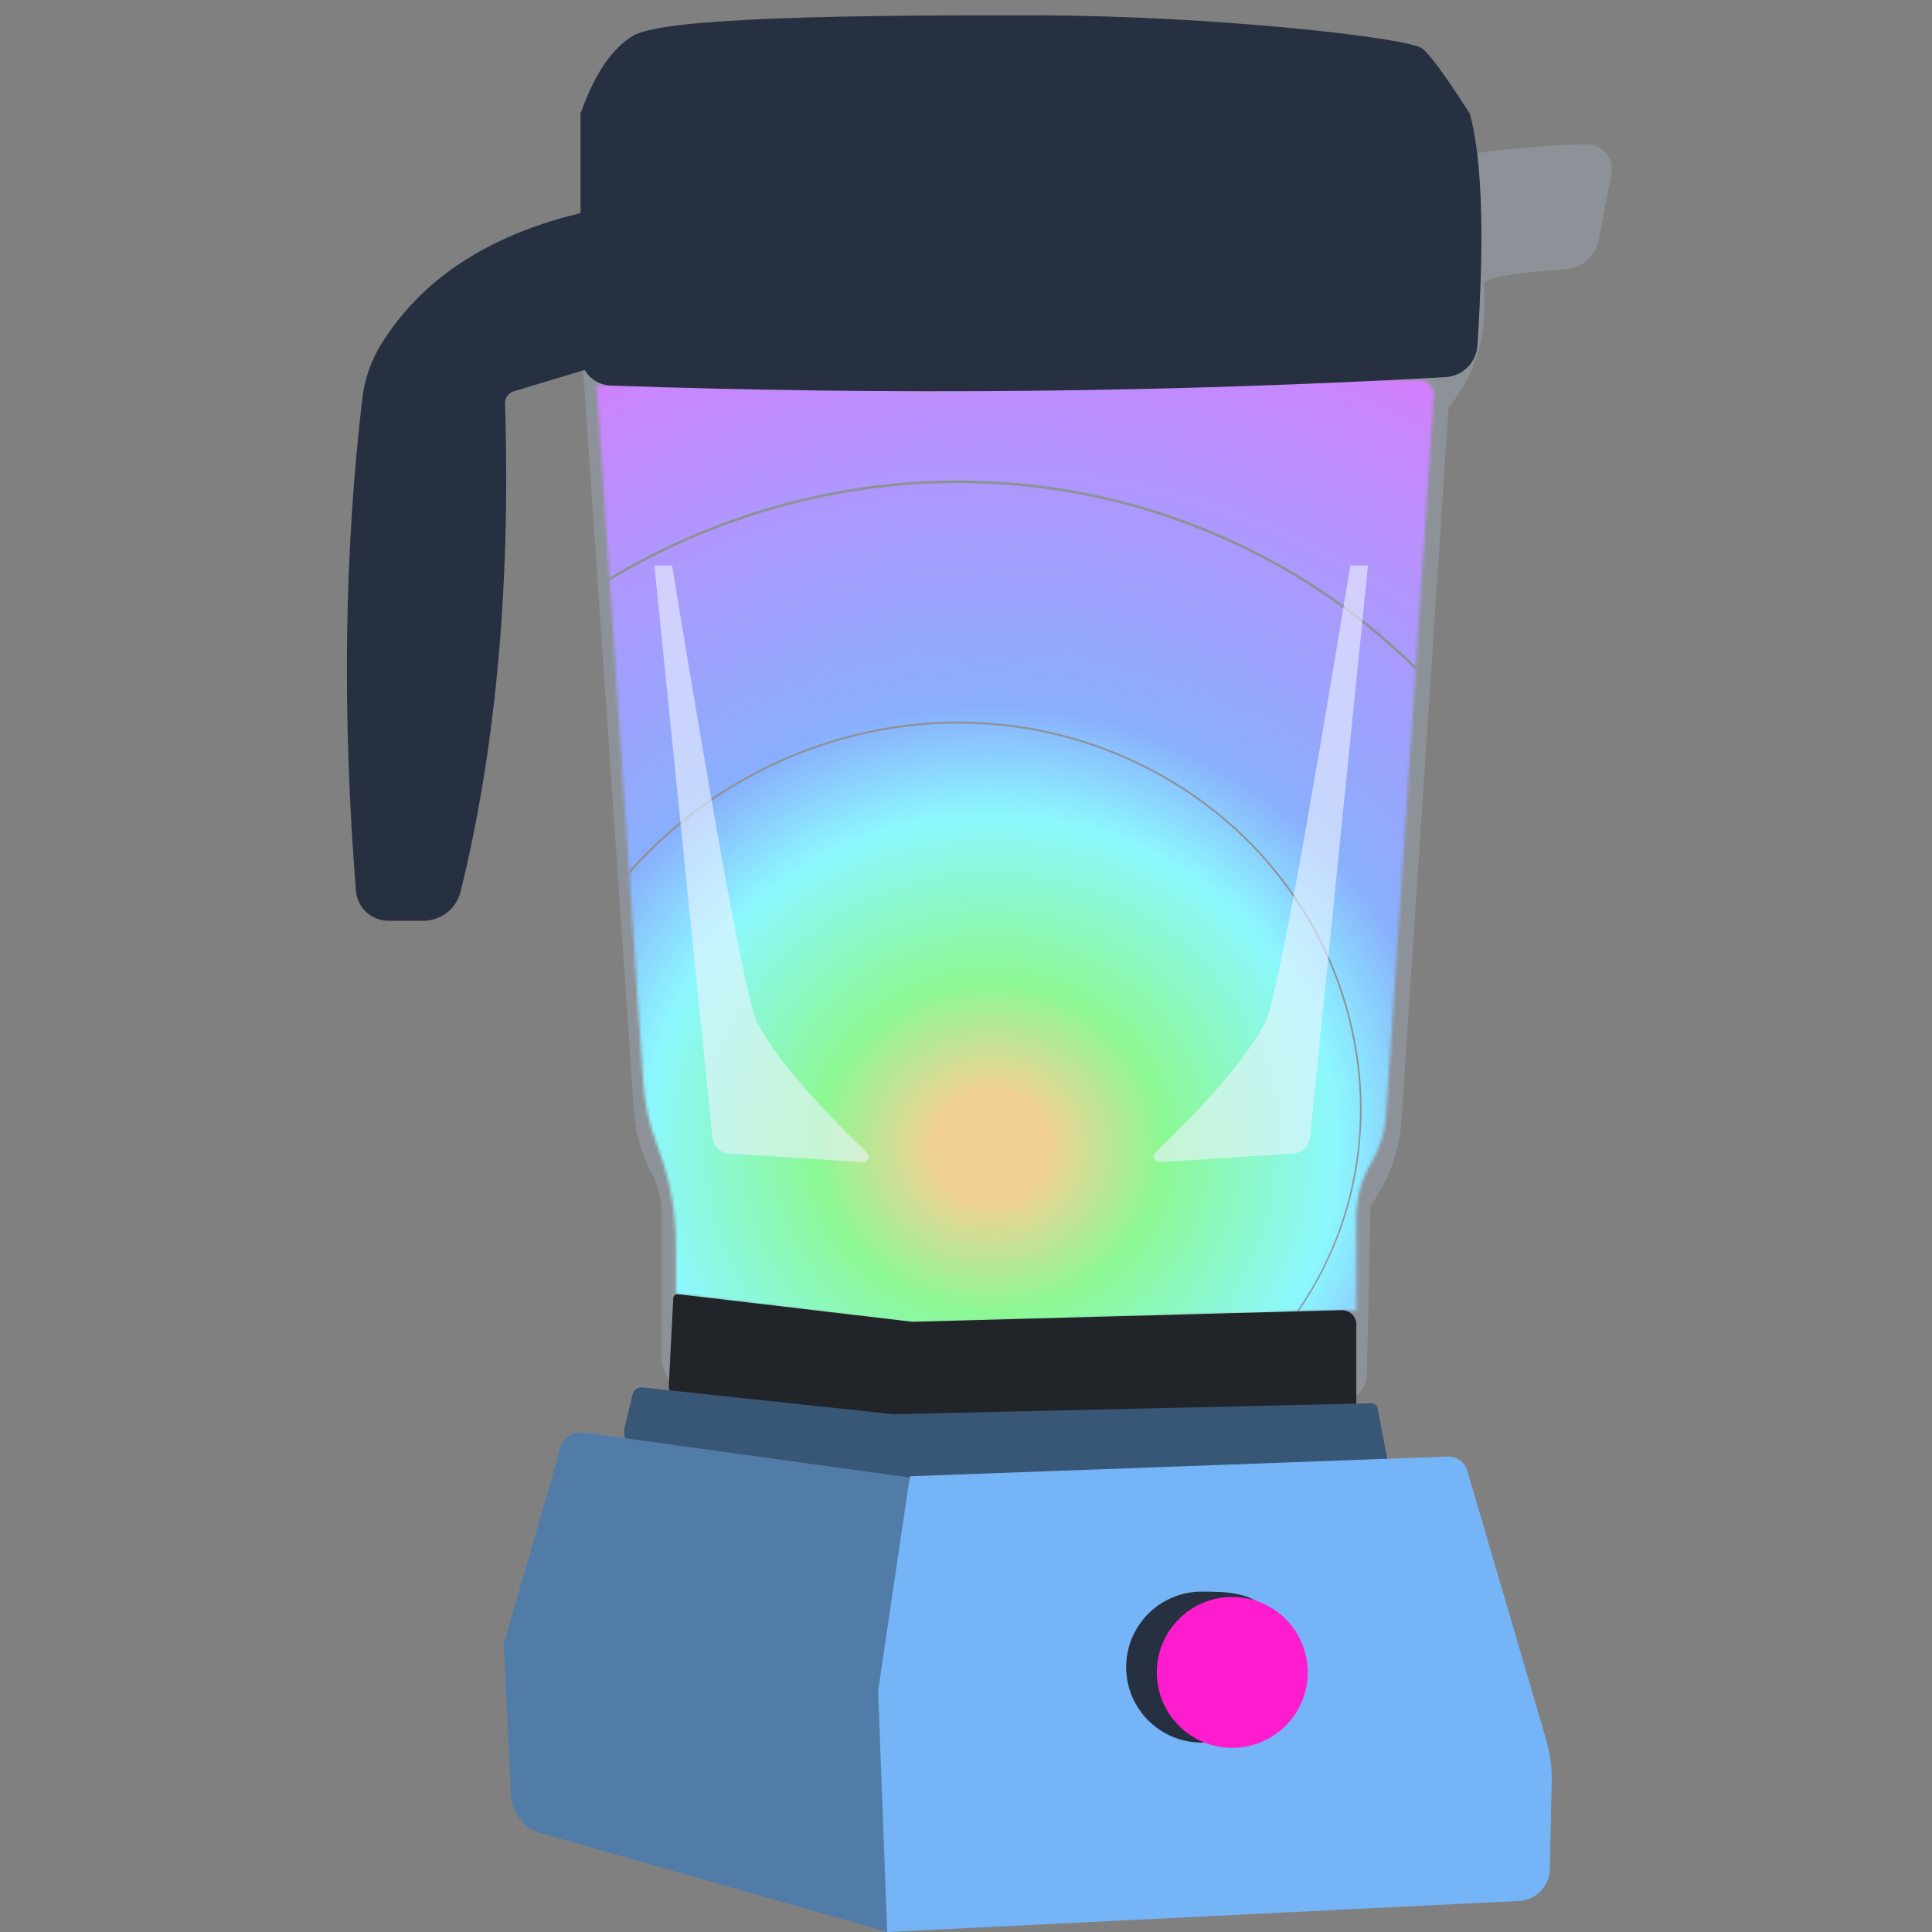<svg version="1.1" id="my-icon" xmlns="http://www.w3.org/2000/svg" xmlns:xlink="http://www.w3.org/1999/xlink" x="0px" y="0px"
	 viewBox="0 0 640 640" style="enable-background:new 0 0 640 640;" xml:space="preserve">

<rect x="0" y="0" width="640" height="640" fill="#808080" stroke="none"/>

<defs>
<path d="M216.69 390.09C212.83 383.42 210.55 375.95 210.02 368.26C206.14 311.69 195.22 152.32 191.32 95.41C190.95 90.02 195.23 85.44 200.64 85.44C234.91 85.44 298.52 85.44 371.97 85.44C399.64 85.44 416.89 66.03 457.82 56.59C481.61 51.1 504.23 48.18 525.66 47.82C530.83 47.74 534.77 52.42 533.81 57.51C532.64 63.69 530.87 73 529.67 79.33C528.65 84.7 524.16 88.72 518.72 89.13C500.49 90.5 491.44 92.14 491.54 94.04C491.61 95.19 492.64 105.88 489.72 116.16C487.77 123.01 484.48 129.34 479.84 135.15C471.54 260.92 466.35 339.53 464.27 370.97C463.6 381.22 460.05 391.08 454.04 399.42C454.04 399.42 454.04 399.42 454.04 399.42C453.37 429.01 452.96 447.5 452.79 454.9C452.66 460.5 448.17 465.02 442.57 465.17C412.83 465.98 330.8 468.22 300.36 469.05C296.05 469.17 291.75 468.96 287.48 468.42C273.82 466.71 242.06 462.73 229.1 461.1C223.44 460.39 219.18 455.57 219.18 449.86C219.18 438.77 219.18 413.72 219.18 402.19C219.18 397.09 217.84 392.07 215.28 387.65C214.39 386.11 217.19 390.95 216.69 390.09Z" id="c2U5Zrsw8w">
</path>
<path d="M295.97 468.47C380.41 466.54 433.18 465.34 454.29 464.86C455.3 464.84 456.18 465.55 456.37 466.54C457.07 470.22 458.95 480.2 459.68 484.04C459.77 484.53 459.43 485 458.94 485.06C436.83 487.77 381.54 494.54 293.07 505.38C249.86 492.62 222.85 484.64 212.04 481.45C208.27 480.33 206.03 476.45 206.96 472.63C207.6 469.97 208.72 465.37 209.57 461.85C209.92 460.41 211.28 459.45 212.75 459.6C223.85 460.79 251.59 463.74 295.97 468.47Z" id="i3RDOj931Z">
</path>
<path d="M166.89 544.61C176.92 509.89 183.18 488.19 185.68 479.51C186.65 476.18 189.9 474.06 193.34 474.54C207.72 476.52 243.69 481.49 301.23 489.43L293.98 565.2L293.98 640C232.89 622.59 194.71 611.71 179.44 607.36C173.64 605.71 169.54 600.53 169.25 594.51C168.94 587.86 168.15 571.22 166.89 544.61Z" id="c2sIZlKx2W">
</path>
<path d="M290.89 560.09L301.4 489.03C396.4 485.55 455.78 483.38 479.53 482.51C482.53 482.4 485.23 484.34 486.07 487.22C491.69 506.39 506.61 557.26 512.11 575.99C513.48 580.68 514.12 585.55 514.02 590.43C513.85 598.19 513.55 612 513.39 619.24C513.27 624.87 508.82 629.45 503.19 629.72C475.28 631.09 405.52 634.52 293.89 640L290.89 560.09Z" id="bfG5xaWo7">
</path>
<path d="M418.97 532.92C422.57 537.25 423.06 546.18 423.06 552.25C423.06 566.05 411.86 577.25 398.06 577.25C384.26 577.25 373.06 566.05 373.06 552.25C373.06 538.45 384.26 527.25 398.06 527.25C405.79 527.25 414.38 527.41 418.97 532.92Z" id="g2yrymhXOo">
</path>
<path d="M433.21 554C433.21 567.8 422.01 579 408.21 579C394.41 579 383.21 567.8 383.21 554C383.21 540.21 394.41 529 408.21 529C422.01 529 433.21 540.21 433.21 554Z" id="b12UAeOkyt">
</path>
<path d="M216.76 187.3L222.63 187.3C238.04 281.42 247.4 331.8 250.72 338.45C255.93 348.86 268.08 363.32 287.17 381.82C288.4 383.01 287.48 385.09 285.78 384.98C275.92 384.34 251.36 382.76 241.5 382.12C238.62 381.94 236.3 379.7 236.01 376.83C233.44 351.56 227.03 288.38 216.76 187.3Z" id="a49MTxQqs">
</path>
<path d="M453.18 187.3L447.32 187.3C431.91 281.42 422.55 331.8 419.22 338.45C414.02 348.86 401.87 363.32 382.77 381.82C381.55 383.01 382.47 385.09 384.17 384.98C394.03 384.34 418.59 382.76 428.44 382.12C431.32 381.94 433.65 379.7 433.94 376.83C436.5 351.56 442.92 288.38 453.18 187.3Z" id="aqxUDXPrc">
</path>
<path d="M192.3 37.62C196.99 24.4 202.88 15.76 209.97 11.72C220.59 5.66 284.42 4.96 343.42 5.08C402.42 5.21 464.8 12.39 470.8 15.87C473.08 17.2 478.44 24.44 486.87 37.62C489.08 45.54 490.34 56.72 490.66 71.18C490.92 82.93 490.51 97.33 489.43 114.4C489.07 120.09 484.51 124.61 478.82 124.93C433.2 127.48 387.36 128.98 341.29 129.45C295.19 129.91 248.86 129.34 202.29 127.72C196.72 127.53 192.3 122.95 192.3 117.37C192.3 106.74 192.3 80.16 192.3 37.62Z" id="aprdoQjuX">
</path>
<path d="M114.99 210.52C115.36 183.45 117.04 157.27 120.03 131.96C120.8 125.42 123.03 119.14 126.54 113.57C132.75 103.76 140.63 95.49 150.2 88.76C162.57 80.07 177.64 73.78 195.42 69.87L195.42 122.02C181.98 126.07 173.59 128.6 170.23 129.61C168.44 130.15 167.24 131.82 167.3 133.68C168.28 165.18 167.41 194.98 164.67 223.07C162.18 248.66 158.15 272.74 152.59 295.32C151.19 301.02 146.07 305.02 140.2 305.02C135.9 305.02 133 305.02 128.7 305.02C123.05 305.02 118.35 300.69 117.91 295.06C115.59 265.97 114.62 237.79 114.99 210.52Z" id="g14kqXdlTQ">
</path>
<path d="M302.31 437.86C378.12 435.81 425.5 434.52 444.45 434.01C447.11 433.94 449.3 436.07 449.3 438.73C449.3 445.23 449.3 458.57 449.3 464.74C449.3 468.34 446.43 471.29 442.83 471.39C415.45 472.16 343.67 474.16 317.26 474.9C309.7 475.11 302.14 474.71 294.65 473.69C279.98 471.69 242.1 466.54 226.15 464.37C223.41 464 221.41 461.59 221.56 458.83C221.87 452.77 222.7 436.74 223.04 429.99C223.08 429.21 223.78 428.62 224.56 428.71C234.92 429.93 260.84 432.98 302.31 437.86Z" id="e19qoGPIJB">
</path>
<path d="M470.15 125.91C472.94 125.89 475.15 128.24 474.96 131.02C471.68 180.41 462.37 320.7 459.14 369.41C458.76 375.06 457.06 380.53 454.16 385.39C453.19 387.02 455.04 383.91 454.16 385.39C450.98 390.73 449.3 396.82 449.3 403.04C449.3 407.17 449.3 417.5 449.3 434.03L301.23 438.4L223.91 428.71C223.91 420.03 223.91 414.6 223.91 412.43C223.91 401.27 221.85 390.21 217.83 379.8C217.02 377.72 219.04 382.95 217.83 379.8C215.16 372.89 213.55 365.62 213.06 358.23C209.97 312.06 200.93 176.94 197.71 128.83C197.66 128.04 198.28 127.38 199.07 127.37C254.31 127.07 415.64 126.2 470.15 125.91Z" id="bUgtoKHb">
</path>
</defs>

<defs>
  <radialGradient id="rg1" cx="0.474" cy="0.472" r="50%">
    <stop offset="5%" style="stop-color:#FECE7A;"/>
    <stop offset="15%" style="stop-color:#7EFF7A;"/>
    <stop offset="30%" style="stop-color:#7EFFFF;"/>
    <stop offset="40%" style="stop-color:#7BA3FE;"/>
    <stop offset="75%" style="stop-color:#CB70FE;"/>
    <stop offset="90%" style="stop-color:#FC49F5;"/>
    <stop offset="100%" style="stop-color:#FC4EA7;"/>
  </radialGradient>
</defs>

<mask id="blending">
  <use xlink:href="#bUgtoKHb" opacity="1" fill="#FFFFFF" fill-opacity="1"></use>
</mask>

<g>


<g mask="url(#blending)">
  <g id="spirals" transform="translate(330,380) rotate(-720)" style="fill:none;stroke-width:79px;stroke-linecap:round;">
    <path id="spiral1" class="sprial" style="stroke:url(#rg1);" d="M0,0C3.36,0.06,6.6,-2.82,7.07,-7.07C7.66,-11.26,5.28,-16.67,0,-20C-5.18,-23.4,-13.27,-24.43,-21.21,-21.21C-29.13,-18.12,-36.69,-10.51,-40,0C-43.42,10.46,-42.3,23.68,-35.36,35.36C-28.53,47,-15.79,56.71,0,60C15.69,63.43,34.14,60.2,49.5,49.5C64.88,38.98,76.71,21.03,80,0C83.43,-20.92,78.08,-44.6,63.64,-63.64C49.44,-82.74,26.27,-96.74,0,-100C-26.16,-103.45,-55.05,-95.94,-77.78,-77.78C-100.6,-59.88,-116.76,-31.53,-120,0C-123.48,31.43,-113.8,65.49,-91.92,91.92C-70.34,118.47,-36.76,136.79,0,140C36.66,143.5,75.94,131.67,106.07,106.07C136.34,80.79,156.81,42,160,0C163.53,-41.9,149.54,-86.4,120.21,-120.21C91.24,-154.2,47.24,-176.83,0,-180C-47.13,-183.56,-96.85,-167.4,-134.35,-134.35C-172.06,-101.7,-196.86,-52.47,-200,0C-203.55,52.4,-185.28,107.29,-148.49,148.49C-112.14,189.9,-57.74,216.9,0,220C57.63,223.58,117.75,203.14,162.63,162.63C207.77,122.6,236.92,62.97,240,0C243.62,-62.86,220.98,-128.21,176.78,-176.78C133.05,-225.63,68.21,-256.95,0,-260C-68.13,-263.64,-138.65,-238.85,-190.92,-190.92C-243.49,-143.49,-276.98,-73.47,-280,0C-283.66,73.36,-256.71,149.1,-205.06,205.06C-153.94,261.36,-78.71,297,0,300C78.6,303.69,159.56,274.58,219.2,219.2C279.23,164.4,317.02,83.94,320,0C323.72,-83.84,292.44,-170.01,233.35,-233.35C174.84,-297.12,89.21,-337.04,0,-340C-89.07,-343.71,-180.46,-310.32,-247.49,-247.49C-315,-185.31,-357.03,-94.41,-360,0C-363.74,94.33,-328.18,190.91,-261.63,261.63C-195.75,332.86,-99.67,377.06,0,380C99.57,383.76,201.36,346.05,275.77,275.77C350.73,206.2,397.08,104.91,400,0"/>
   </g>
</g>

<!-- glass -->
<use xlink:href="#c2U5Zrsw8w" opacity="1" fill="#c7dcfc" fill-opacity=".2"></use>

<!-- base -->
<use xlink:href="#e19qoGPIJB" opacity="1" fill="#212429" fill-opacity="1"></use>

<!-- adapter -->
<use xlink:href="#i3RDOj931Z" opacity="1" fill="#385675" fill-opacity="1"></use>

<!-- bottom side -->
<use xlink:href="#c2sIZlKx2W" opacity="1" fill="#517ca8" fill-opacity="1"></use>

<!-- bottom front -->
<use xlink:href="#bfG5xaWo7" opacity="1" fill="#74b4f7" fill-opacity="1"></use>

<use xlink:href="#g2yrymhXOo" opacity="1" fill="#263040" fill-opacity="1"></use>
<use xlink:href="#b12UAeOkyt" opacity="1" fill="#ff1cce" fill-opacity="1"></use>


<!-- reflect -->
<use xlink:href="#a49MTxQqs" opacity="1" fill="#edf4ff" fill-opacity=".6"></use>

<!-- reflect -->
<use xlink:href="#aqxUDXPrc" opacity="1" fill="#edf4ff" fill-opacity=".6"></use>

<!-- lid -->
<use xlink:href="#aprdoQjuX" opacity="1" fill="#263040" fill-opacity="1"></use>

<!-- handle -->
<use xlink:href="#g14kqXdlTQ" opacity="1" fill="#263040" fill-opacity="1"></use>

</g>
</svg>
